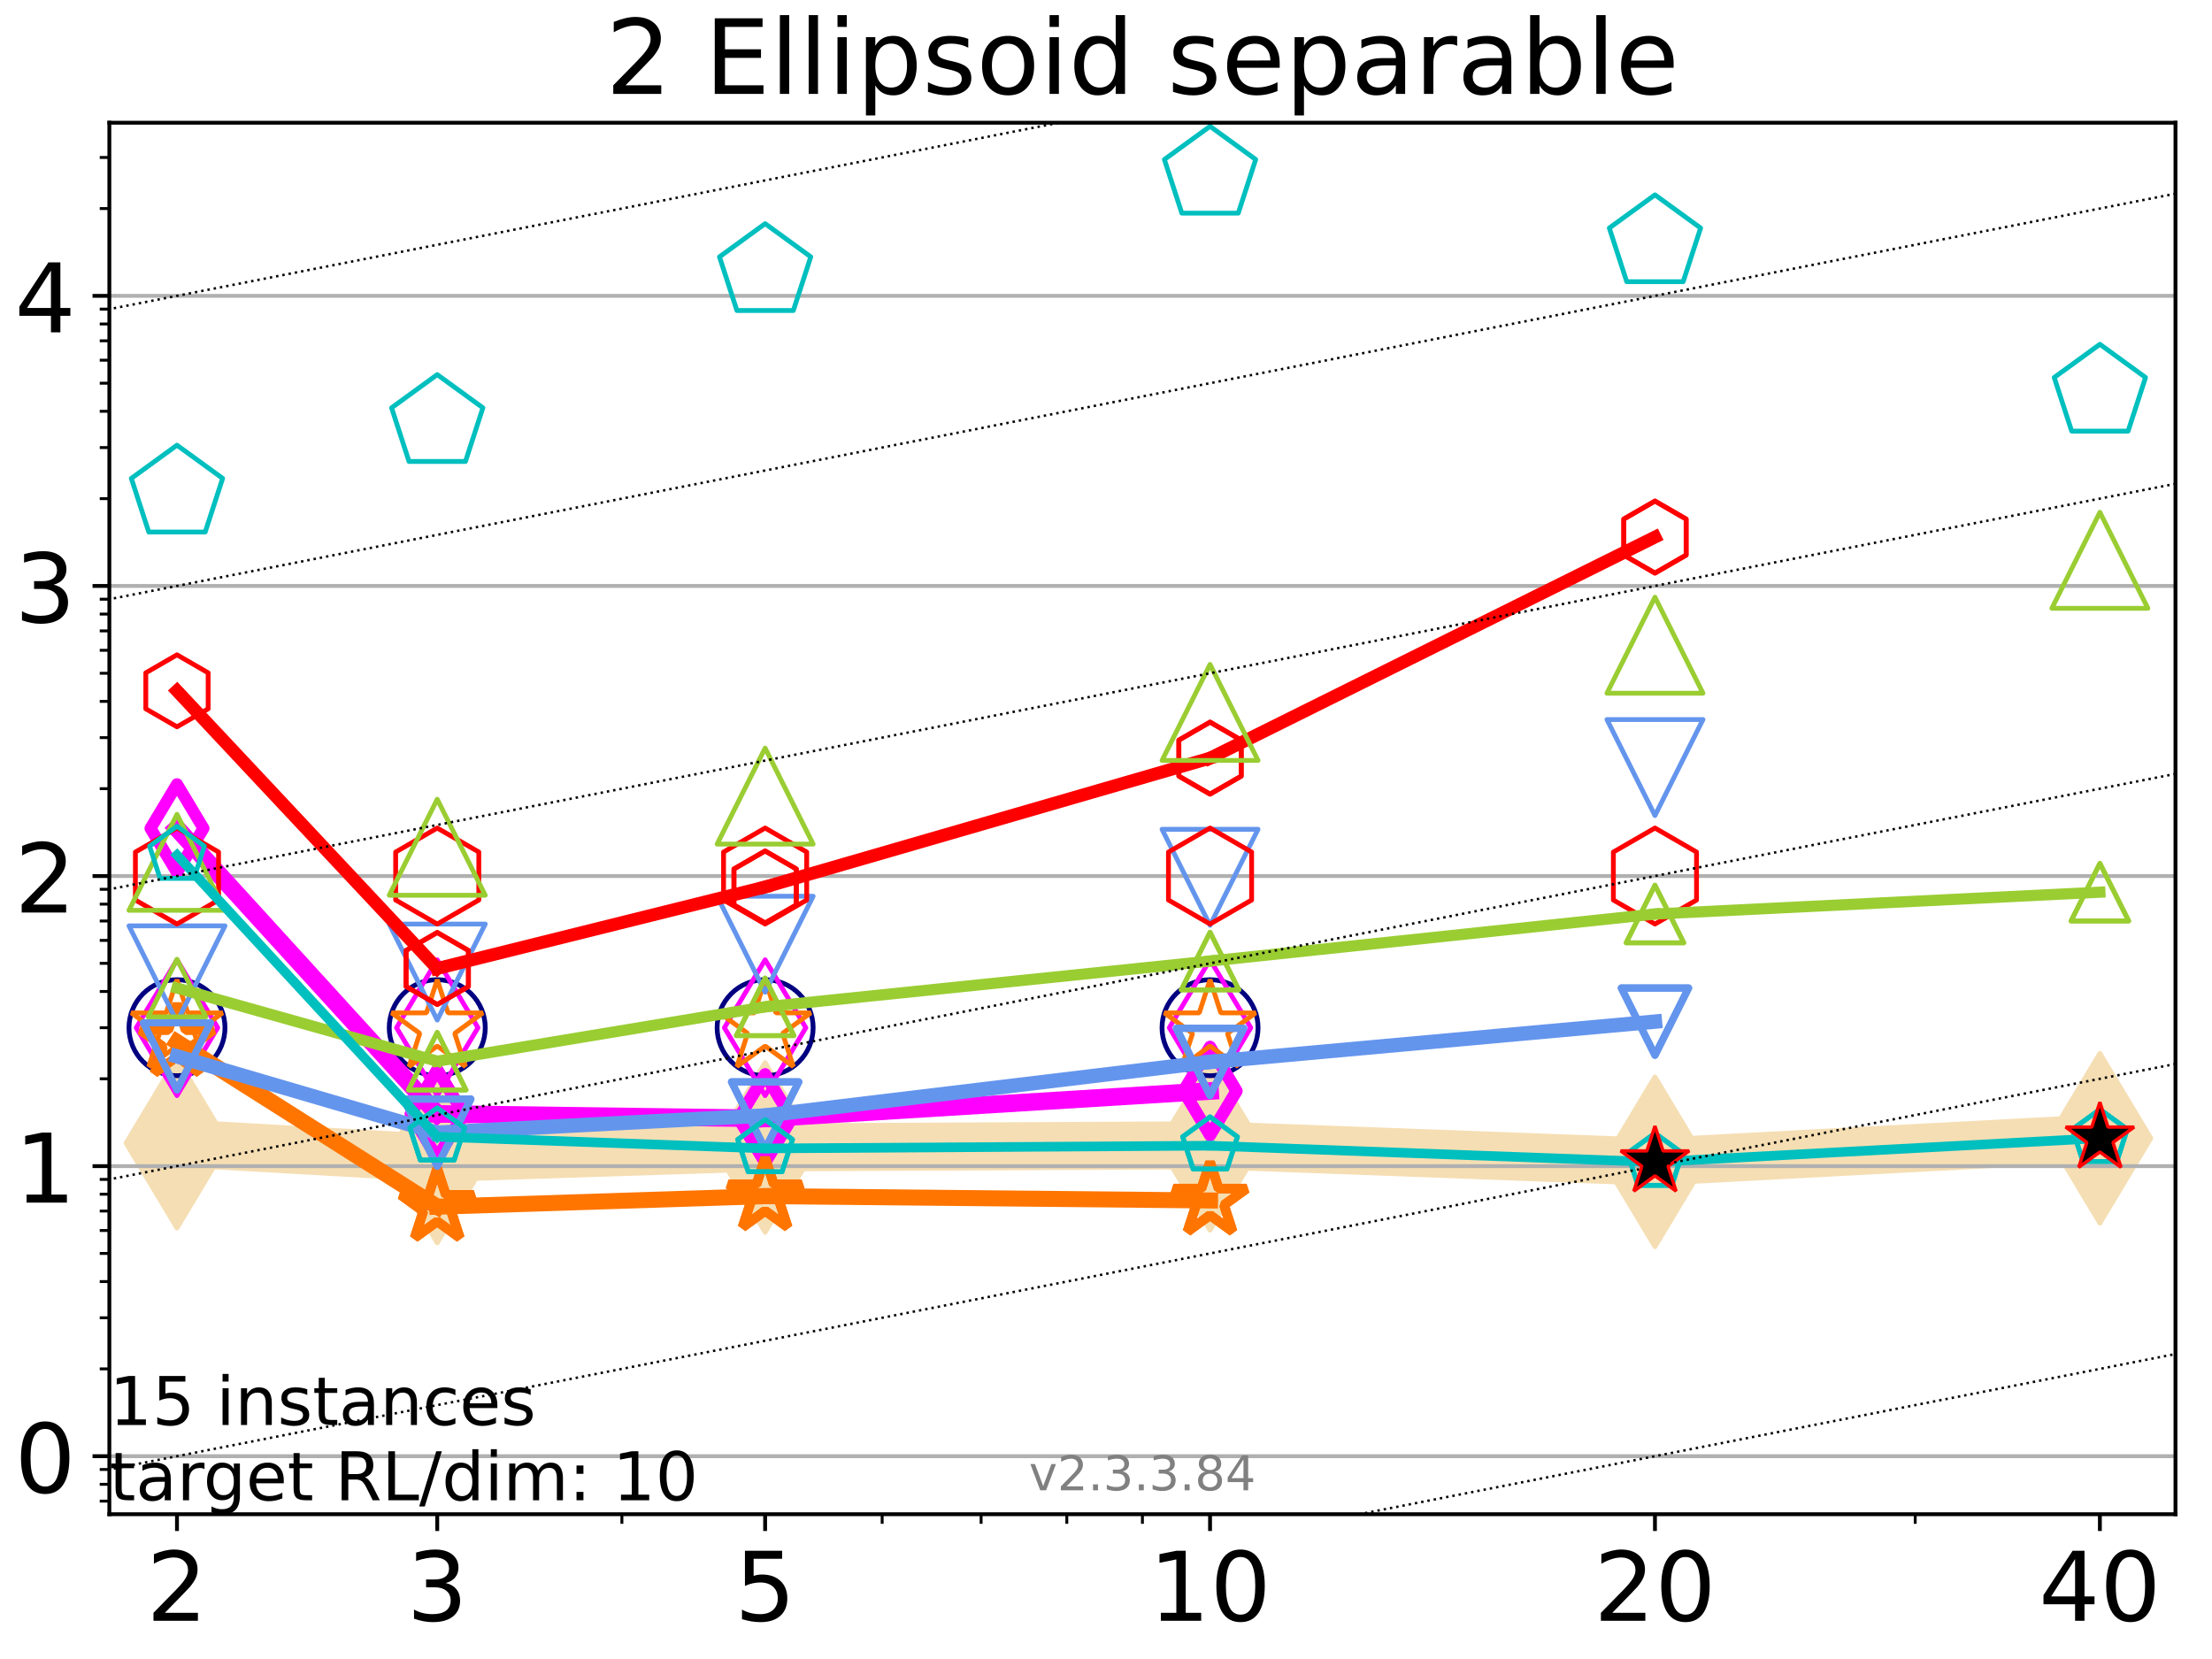 <?xml version="1.0" encoding="utf-8" standalone="no"?>
<!DOCTYPE svg PUBLIC "-//W3C//DTD SVG 1.1//EN"
  "http://www.w3.org/Graphics/SVG/1.1/DTD/svg11.dtd">
<!-- Created with matplotlib (https://matplotlib.org/) -->
<svg height="345.6pt" version="1.1" viewBox="0 0 460.8 345.6" width="460.8pt" xmlns="http://www.w3.org/2000/svg" xmlns:xlink="http://www.w3.org/1999/xlink">
 <defs>
  <style type="text/css">*{stroke-linecap:butt;stroke-linejoin:round;}</style>
 </defs>
 <g id="figure_1">
  <g id="patch_1">
   <path d="M 0 345.6 
L 460.8 345.6 
L 460.8 0 
L 0 0 
z
" style="fill:#ffffff;"/>
  </g>
  <g id="axes_1">
   <g id="patch_2">
    <path d="M 22.78 315.44 
L 453.192 315.44 
L 453.192 25.56 
L 22.78 25.56 
z
" style="fill:#ffffff;"/>
   </g>
   <g id="line2d_1">
    <path clip-path="url(#pb47f57f961)" d="M 36.868 238.139 
L 91.085 241.23 
L 159.39 239.029 
L 252.074 238.58 
L 344.758 242.021 
L 437.443 237.12 
" style="fill:none;stroke:#f5deb3;stroke-linecap:square;stroke-width:10;"/>
    <defs>
     <path d="M -0 17.678 
L 10.607 0 
L 0 -17.678 
L -10.607 -0 
z
" id="m17c749c094" style="stroke:#f5deb3;stroke-linejoin:miter;"/>
    </defs>
    <g clip-path="url(#pb47f57f961)">
     <use style="fill:#f5deb3;stroke:#f5deb3;stroke-linejoin:miter;" x="36.868" xlink:href="#m17c749c094" y="238.139"/>
     <use style="fill:#f5deb3;stroke:#f5deb3;stroke-linejoin:miter;" x="91.085" xlink:href="#m17c749c094" y="241.23"/>
     <use style="fill:#f5deb3;stroke:#f5deb3;stroke-linejoin:miter;" x="159.39" xlink:href="#m17c749c094" y="239.029"/>
     <use style="fill:#f5deb3;stroke:#f5deb3;stroke-linejoin:miter;" x="252.074" xlink:href="#m17c749c094" y="238.58"/>
     <use style="fill:#f5deb3;stroke:#f5deb3;stroke-linejoin:miter;" x="344.758" xlink:href="#m17c749c094" y="242.021"/>
     <use style="fill:#f5deb3;stroke:#f5deb3;stroke-linejoin:miter;" x="437.443" xlink:href="#m17c749c094" y="237.12"/>
    </g>
   </g>
   <g id="matplotlib.axis_1">
    <g id="xtick_1">
     <g id="line2d_2">
      <defs>
       <path d="M 0 0 
L 0 3.5 
" id="mb684eb8366" style="stroke:#000000;stroke-width:0.8;"/>
      </defs>
      <g>
       <use style="stroke:#000000;stroke-width:0.8;" x="36.868" xlink:href="#mb684eb8366" y="315.44"/>
      </g>
     </g>
     <g id="text_1">
      <!-- 2 -->
      <g transform="translate(30.506 337.637)scale(0.2 -0.2)">
       <defs>
        <path d="M 19.188 8.297 
L 53.609 8.297 
L 53.609 0 
L 7.328 0 
L 7.328 8.297 
Q 12.938 14.109 22.625 23.891 
Q 32.328 33.688 34.812 36.531 
Q 39.547 41.844 41.422 45.531 
Q 43.312 49.219 43.312 52.781 
Q 43.312 58.594 39.234 62.25 
Q 35.156 65.922 28.609 65.922 
Q 23.969 65.922 18.812 64.312 
Q 13.672 62.703 7.812 59.422 
L 7.812 69.391 
Q 13.766 71.781 18.938 73 
Q 24.125 74.219 28.422 74.219 
Q 39.75 74.219 46.484 68.547 
Q 53.219 62.891 53.219 53.422 
Q 53.219 48.922 51.531 44.891 
Q 49.859 40.875 45.406 35.406 
Q 44.188 33.984 37.641 27.219 
Q 31.109 20.453 19.188 8.297 
z
" id="DejaVuSans-50"/>
       </defs>
       <use xlink:href="#DejaVuSans-50"/>
      </g>
     </g>
    </g>
    <g id="xtick_2">
     <g id="line2d_3">
      <g>
       <use style="stroke:#000000;stroke-width:0.8;" x="91.085" xlink:href="#mb684eb8366" y="315.44"/>
      </g>
     </g>
     <g id="text_2">
      <!-- 3 -->
      <g transform="translate(84.723 337.637)scale(0.2 -0.2)">
       <defs>
        <path d="M 40.578 39.312 
Q 47.656 37.797 51.625 33 
Q 55.609 28.219 55.609 21.188 
Q 55.609 10.406 48.188 4.484 
Q 40.766 -1.422 27.094 -1.422 
Q 22.516 -1.422 17.656 -0.516 
Q 12.797 0.391 7.625 2.203 
L 7.625 11.719 
Q 11.719 9.328 16.594 8.109 
Q 21.484 6.891 26.812 6.891 
Q 36.078 6.891 40.938 10.547 
Q 45.797 14.203 45.797 21.188 
Q 45.797 27.641 41.281 31.266 
Q 36.766 34.906 28.719 34.906 
L 20.219 34.906 
L 20.219 43.016 
L 29.109 43.016 
Q 36.375 43.016 40.234 45.922 
Q 44.094 48.828 44.094 54.297 
Q 44.094 59.906 40.109 62.906 
Q 36.141 65.922 28.719 65.922 
Q 24.656 65.922 20.016 65.031 
Q 15.375 64.156 9.812 62.312 
L 9.812 71.094 
Q 15.438 72.656 20.344 73.438 
Q 25.25 74.219 29.594 74.219 
Q 40.828 74.219 47.359 69.109 
Q 53.906 64.016 53.906 55.328 
Q 53.906 49.266 50.438 45.094 
Q 46.969 40.922 40.578 39.312 
z
" id="DejaVuSans-51"/>
       </defs>
       <use xlink:href="#DejaVuSans-51"/>
      </g>
     </g>
    </g>
    <g id="xtick_3">
     <g id="line2d_4">
      <g>
       <use style="stroke:#000000;stroke-width:0.8;" x="159.39" xlink:href="#mb684eb8366" y="315.44"/>
      </g>
     </g>
     <g id="text_3">
      <!-- 5 -->
      <g transform="translate(153.028 337.637)scale(0.2 -0.2)">
       <defs>
        <path d="M 10.797 72.906 
L 49.516 72.906 
L 49.516 64.594 
L 19.828 64.594 
L 19.828 46.734 
Q 21.969 47.469 24.109 47.828 
Q 26.266 48.188 28.422 48.188 
Q 40.625 48.188 47.75 41.5 
Q 54.891 34.812 54.891 23.391 
Q 54.891 11.625 47.562 5.094 
Q 40.234 -1.422 26.906 -1.422 
Q 22.312 -1.422 17.547 -0.641 
Q 12.797 0.141 7.719 1.703 
L 7.719 11.625 
Q 12.109 9.234 16.797 8.062 
Q 21.484 6.891 26.703 6.891 
Q 35.156 6.891 40.078 11.328 
Q 45.016 15.766 45.016 23.391 
Q 45.016 31 40.078 35.438 
Q 35.156 39.891 26.703 39.891 
Q 22.75 39.891 18.812 39.016 
Q 14.891 38.141 10.797 36.281 
z
" id="DejaVuSans-53"/>
       </defs>
       <use xlink:href="#DejaVuSans-53"/>
      </g>
     </g>
    </g>
    <g id="xtick_4">
     <g id="line2d_5">
      <g>
       <use style="stroke:#000000;stroke-width:0.8;" x="252.074" xlink:href="#mb684eb8366" y="315.44"/>
      </g>
     </g>
     <g id="text_4">
      <!-- 10 -->
      <g transform="translate(239.349 337.637)scale(0.2 -0.2)">
       <defs>
        <path d="M 12.406 8.297 
L 28.516 8.297 
L 28.516 63.922 
L 10.984 60.406 
L 10.984 69.391 
L 28.422 72.906 
L 38.281 72.906 
L 38.281 8.297 
L 54.391 8.297 
L 54.391 0 
L 12.406 0 
z
" id="DejaVuSans-49"/>
        <path d="M 31.781 66.406 
Q 24.172 66.406 20.328 58.906 
Q 16.5 51.422 16.5 36.375 
Q 16.5 21.391 20.328 13.891 
Q 24.172 6.391 31.781 6.391 
Q 39.453 6.391 43.281 13.891 
Q 47.125 21.391 47.125 36.375 
Q 47.125 51.422 43.281 58.906 
Q 39.453 66.406 31.781 66.406 
z
M 31.781 74.219 
Q 44.047 74.219 50.516 64.516 
Q 56.984 54.828 56.984 36.375 
Q 56.984 17.969 50.516 8.266 
Q 44.047 -1.422 31.781 -1.422 
Q 19.531 -1.422 13.062 8.266 
Q 6.594 17.969 6.594 36.375 
Q 6.594 54.828 13.062 64.516 
Q 19.531 74.219 31.781 74.219 
z
" id="DejaVuSans-48"/>
       </defs>
       <use xlink:href="#DejaVuSans-49"/>
       <use x="63.623" xlink:href="#DejaVuSans-48"/>
      </g>
     </g>
    </g>
    <g id="xtick_5">
     <g id="line2d_6">
      <g>
       <use style="stroke:#000000;stroke-width:0.8;" x="344.758" xlink:href="#mb684eb8366" y="315.44"/>
      </g>
     </g>
     <g id="text_5">
      <!-- 20 -->
      <g transform="translate(332.033 337.637)scale(0.2 -0.2)">
       <use xlink:href="#DejaVuSans-50"/>
       <use x="63.623" xlink:href="#DejaVuSans-48"/>
      </g>
     </g>
    </g>
    <g id="xtick_6">
     <g id="line2d_7">
      <g>
       <use style="stroke:#000000;stroke-width:0.8;" x="437.443" xlink:href="#mb684eb8366" y="315.44"/>
      </g>
     </g>
     <g id="text_6">
      <!-- 40 -->
      <g transform="translate(424.718 337.637)scale(0.2 -0.2)">
       <defs>
        <path d="M 37.797 64.312 
L 12.891 25.391 
L 37.797 25.391 
z
M 35.203 72.906 
L 47.609 72.906 
L 47.609 25.391 
L 58.016 25.391 
L 58.016 17.188 
L 47.609 17.188 
L 47.609 0 
L 37.797 0 
L 37.797 17.188 
L 4.891 17.188 
L 4.891 26.703 
z
" id="DejaVuSans-52"/>
       </defs>
       <use xlink:href="#DejaVuSans-52"/>
       <use x="63.623" xlink:href="#DejaVuSans-48"/>
      </g>
     </g>
    </g>
    <g id="xtick_7">
     <g id="line2d_8">
      <defs>
       <path d="M 0 0 
L 0 2 
" id="m47061c18bb" style="stroke:#000000;stroke-width:0.6;"/>
      </defs>
      <g>
       <use style="stroke:#000000;stroke-width:0.6;" x="129.552" xlink:href="#m47061c18bb" y="315.44"/>
      </g>
     </g>
    </g>
    <g id="xtick_8">
     <g id="line2d_9">
      <g>
       <use style="stroke:#000000;stroke-width:0.6;" x="183.769" xlink:href="#m47061c18bb" y="315.44"/>
      </g>
     </g>
    </g>
    <g id="xtick_9">
     <g id="line2d_10">
      <g>
       <use style="stroke:#000000;stroke-width:0.6;" x="204.381" xlink:href="#m47061c18bb" y="315.44"/>
      </g>
     </g>
    </g>
    <g id="xtick_10">
     <g id="line2d_11">
      <g>
       <use style="stroke:#000000;stroke-width:0.6;" x="222.237" xlink:href="#m47061c18bb" y="315.44"/>
      </g>
     </g>
    </g>
    <g id="xtick_11">
     <g id="line2d_12">
      <g>
       <use style="stroke:#000000;stroke-width:0.6;" x="237.986" xlink:href="#m47061c18bb" y="315.44"/>
      </g>
     </g>
    </g>
    <g id="xtick_12">
     <g id="line2d_13">
      <g>
       <use style="stroke:#000000;stroke-width:0.6;" x="398.975" xlink:href="#m47061c18bb" y="315.44"/>
      </g>
     </g>
    </g>
   </g>
   <g id="matplotlib.axis_2">
    <g id="ytick_1">
     <g id="line2d_14">
      <path clip-path="url(#pb47f57f961)" d="M 22.78 303.354 
L 453.192 303.354 
" style="fill:none;stroke:#b0b0b0;stroke-linecap:square;stroke-width:0.8;"/>
     </g>
     <g id="line2d_15">
      <defs>
       <path d="M 0 0 
L -3.5 0 
" id="m1f59db0ed3" style="stroke:#000000;stroke-width:0.8;"/>
      </defs>
      <g>
       <use style="stroke:#000000;stroke-width:0.8;" x="22.78" xlink:href="#m1f59db0ed3" y="303.354"/>
      </g>
     </g>
     <g id="text_7">
      <!-- 0 -->
      <g transform="translate(3.055 310.952)scale(0.2 -0.2)">
       <use xlink:href="#DejaVuSans-48"/>
      </g>
     </g>
    </g>
    <g id="ytick_2">
     <g id="line2d_16">
      <path clip-path="url(#pb47f57f961)" d="M 22.78 242.924 
L 453.192 242.924 
" style="fill:none;stroke:#b0b0b0;stroke-linecap:square;stroke-width:0.8;"/>
     </g>
     <g id="line2d_17">
      <g>
       <use style="stroke:#000000;stroke-width:0.8;" x="22.78" xlink:href="#m1f59db0ed3" y="242.924"/>
      </g>
     </g>
     <g id="text_8">
      <!-- 1 -->
      <g transform="translate(3.055 250.522)scale(0.2 -0.2)">
       <use xlink:href="#DejaVuSans-49"/>
      </g>
     </g>
    </g>
    <g id="ytick_3">
     <g id="line2d_18">
      <path clip-path="url(#pb47f57f961)" d="M 22.78 182.494 
L 453.192 182.494 
" style="fill:none;stroke:#b0b0b0;stroke-linecap:square;stroke-width:0.8;"/>
     </g>
     <g id="line2d_19">
      <g>
       <use style="stroke:#000000;stroke-width:0.8;" x="22.78" xlink:href="#m1f59db0ed3" y="182.494"/>
      </g>
     </g>
     <g id="text_9">
      <!-- 2 -->
      <g transform="translate(3.055 190.092)scale(0.2 -0.2)">
       <use xlink:href="#DejaVuSans-50"/>
      </g>
     </g>
    </g>
    <g id="ytick_4">
     <g id="line2d_20">
      <path clip-path="url(#pb47f57f961)" d="M 22.78 122.063 
L 453.192 122.063 
" style="fill:none;stroke:#b0b0b0;stroke-linecap:square;stroke-width:0.8;"/>
     </g>
     <g id="line2d_21">
      <g>
       <use style="stroke:#000000;stroke-width:0.8;" x="22.78" xlink:href="#m1f59db0ed3" y="122.063"/>
      </g>
     </g>
     <g id="text_10">
      <!-- 3 -->
      <g transform="translate(3.055 129.662)scale(0.2 -0.2)">
       <use xlink:href="#DejaVuSans-51"/>
      </g>
     </g>
    </g>
    <g id="ytick_5">
     <g id="line2d_22">
      <path clip-path="url(#pb47f57f961)" d="M 22.78 61.633 
L 453.192 61.633 
" style="fill:none;stroke:#b0b0b0;stroke-linecap:square;stroke-width:0.8;"/>
     </g>
     <g id="line2d_23">
      <g>
       <use style="stroke:#000000;stroke-width:0.8;" x="22.78" xlink:href="#m1f59db0ed3" y="61.633"/>
      </g>
     </g>
     <g id="text_11">
      <!-- 4 -->
      <g transform="translate(3.055 69.232)scale(0.2 -0.2)">
       <use xlink:href="#DejaVuSans-52"/>
      </g>
     </g>
    </g>
    <g id="ytick_6">
     <g id="line2d_24">
      <defs>
       <path d="M 0 0 
L -2 0 
" id="m26e7278f84" style="stroke:#000000;stroke-width:0.6;"/>
      </defs>
      <g>
       <use style="stroke:#000000;stroke-width:0.6;" x="22.78" xlink:href="#m26e7278f84" y="312.715"/>
      </g>
     </g>
    </g>
    <g id="ytick_7">
     <g id="line2d_25">
      <g>
       <use style="stroke:#000000;stroke-width:0.6;" x="22.78" xlink:href="#m26e7278f84" y="309.21"/>
      </g>
     </g>
    </g>
    <g id="ytick_8">
     <g id="line2d_26">
      <g>
       <use style="stroke:#000000;stroke-width:0.6;" x="22.78" xlink:href="#m26e7278f84" y="306.119"/>
      </g>
     </g>
    </g>
    <g id="ytick_9">
     <g id="line2d_27">
      <g>
       <use style="stroke:#000000;stroke-width:0.6;" x="22.78" xlink:href="#m26e7278f84" y="285.163"/>
      </g>
     </g>
    </g>
    <g id="ytick_10">
     <g id="line2d_28">
      <g>
       <use style="stroke:#000000;stroke-width:0.6;" x="22.78" xlink:href="#m26e7278f84" y="274.521"/>
      </g>
     </g>
    </g>
    <g id="ytick_11">
     <g id="line2d_29">
      <g>
       <use style="stroke:#000000;stroke-width:0.6;" x="22.78" xlink:href="#m26e7278f84" y="266.971"/>
      </g>
     </g>
    </g>
    <g id="ytick_12">
     <g id="line2d_30">
      <g>
       <use style="stroke:#000000;stroke-width:0.6;" x="22.78" xlink:href="#m26e7278f84" y="261.115"/>
      </g>
     </g>
    </g>
    <g id="ytick_13">
     <g id="line2d_31">
      <g>
       <use style="stroke:#000000;stroke-width:0.6;" x="22.78" xlink:href="#m26e7278f84" y="256.33"/>
      </g>
     </g>
    </g>
    <g id="ytick_14">
     <g id="line2d_32">
      <g>
       <use style="stroke:#000000;stroke-width:0.6;" x="22.78" xlink:href="#m26e7278f84" y="252.285"/>
      </g>
     </g>
    </g>
    <g id="ytick_15">
     <g id="line2d_33">
      <g>
       <use style="stroke:#000000;stroke-width:0.6;" x="22.78" xlink:href="#m26e7278f84" y="248.78"/>
      </g>
     </g>
    </g>
    <g id="ytick_16">
     <g id="line2d_34">
      <g>
       <use style="stroke:#000000;stroke-width:0.6;" x="22.78" xlink:href="#m26e7278f84" y="245.689"/>
      </g>
     </g>
    </g>
    <g id="ytick_17">
     <g id="line2d_35">
      <g>
       <use style="stroke:#000000;stroke-width:0.6;" x="22.78" xlink:href="#m26e7278f84" y="224.732"/>
      </g>
     </g>
    </g>
    <g id="ytick_18">
     <g id="line2d_36">
      <g>
       <use style="stroke:#000000;stroke-width:0.6;" x="22.78" xlink:href="#m26e7278f84" y="214.091"/>
      </g>
     </g>
    </g>
    <g id="ytick_19">
     <g id="line2d_37">
      <g>
       <use style="stroke:#000000;stroke-width:0.6;" x="22.78" xlink:href="#m26e7278f84" y="206.541"/>
      </g>
     </g>
    </g>
    <g id="ytick_20">
     <g id="line2d_38">
      <g>
       <use style="stroke:#000000;stroke-width:0.6;" x="22.78" xlink:href="#m26e7278f84" y="200.685"/>
      </g>
     </g>
    </g>
    <g id="ytick_21">
     <g id="line2d_39">
      <g>
       <use style="stroke:#000000;stroke-width:0.6;" x="22.78" xlink:href="#m26e7278f84" y="195.9"/>
      </g>
     </g>
    </g>
    <g id="ytick_22">
     <g id="line2d_40">
      <g>
       <use style="stroke:#000000;stroke-width:0.6;" x="22.78" xlink:href="#m26e7278f84" y="191.854"/>
      </g>
     </g>
    </g>
    <g id="ytick_23">
     <g id="line2d_41">
      <g>
       <use style="stroke:#000000;stroke-width:0.6;" x="22.78" xlink:href="#m26e7278f84" y="188.35"/>
      </g>
     </g>
    </g>
    <g id="ytick_24">
     <g id="line2d_42">
      <g>
       <use style="stroke:#000000;stroke-width:0.6;" x="22.78" xlink:href="#m26e7278f84" y="185.259"/>
      </g>
     </g>
    </g>
    <g id="ytick_25">
     <g id="line2d_43">
      <g>
       <use style="stroke:#000000;stroke-width:0.6;" x="22.78" xlink:href="#m26e7278f84" y="164.302"/>
      </g>
     </g>
    </g>
    <g id="ytick_26">
     <g id="line2d_44">
      <g>
       <use style="stroke:#000000;stroke-width:0.6;" x="22.78" xlink:href="#m26e7278f84" y="153.661"/>
      </g>
     </g>
    </g>
    <g id="ytick_27">
     <g id="line2d_45">
      <g>
       <use style="stroke:#000000;stroke-width:0.6;" x="22.78" xlink:href="#m26e7278f84" y="146.111"/>
      </g>
     </g>
    </g>
    <g id="ytick_28">
     <g id="line2d_46">
      <g>
       <use style="stroke:#000000;stroke-width:0.6;" x="22.78" xlink:href="#m26e7278f84" y="140.255"/>
      </g>
     </g>
    </g>
    <g id="ytick_29">
     <g id="line2d_47">
      <g>
       <use style="stroke:#000000;stroke-width:0.6;" x="22.78" xlink:href="#m26e7278f84" y="135.47"/>
      </g>
     </g>
    </g>
    <g id="ytick_30">
     <g id="line2d_48">
      <g>
       <use style="stroke:#000000;stroke-width:0.6;" x="22.78" xlink:href="#m26e7278f84" y="131.424"/>
      </g>
     </g>
    </g>
    <g id="ytick_31">
     <g id="line2d_49">
      <g>
       <use style="stroke:#000000;stroke-width:0.6;" x="22.78" xlink:href="#m26e7278f84" y="127.92"/>
      </g>
     </g>
    </g>
    <g id="ytick_32">
     <g id="line2d_50">
      <g>
       <use style="stroke:#000000;stroke-width:0.6;" x="22.78" xlink:href="#m26e7278f84" y="124.829"/>
      </g>
     </g>
    </g>
    <g id="ytick_33">
     <g id="line2d_51">
      <g>
       <use style="stroke:#000000;stroke-width:0.6;" x="22.78" xlink:href="#m26e7278f84" y="103.872"/>
      </g>
     </g>
    </g>
    <g id="ytick_34">
     <g id="line2d_52">
      <g>
       <use style="stroke:#000000;stroke-width:0.6;" x="22.78" xlink:href="#m26e7278f84" y="93.231"/>
      </g>
     </g>
    </g>
    <g id="ytick_35">
     <g id="line2d_53">
      <g>
       <use style="stroke:#000000;stroke-width:0.6;" x="22.78" xlink:href="#m26e7278f84" y="85.681"/>
      </g>
     </g>
    </g>
    <g id="ytick_36">
     <g id="line2d_54">
      <g>
       <use style="stroke:#000000;stroke-width:0.6;" x="22.78" xlink:href="#m26e7278f84" y="79.824"/>
      </g>
     </g>
    </g>
    <g id="ytick_37">
     <g id="line2d_55">
      <g>
       <use style="stroke:#000000;stroke-width:0.6;" x="22.78" xlink:href="#m26e7278f84" y="75.04"/>
      </g>
     </g>
    </g>
    <g id="ytick_38">
     <g id="line2d_56">
      <g>
       <use style="stroke:#000000;stroke-width:0.6;" x="22.78" xlink:href="#m26e7278f84" y="70.994"/>
      </g>
     </g>
    </g>
    <g id="ytick_39">
     <g id="line2d_57">
      <g>
       <use style="stroke:#000000;stroke-width:0.6;" x="22.78" xlink:href="#m26e7278f84" y="67.489"/>
      </g>
     </g>
    </g>
    <g id="ytick_40">
     <g id="line2d_58">
      <g>
       <use style="stroke:#000000;stroke-width:0.6;" x="22.78" xlink:href="#m26e7278f84" y="64.398"/>
      </g>
     </g>
    </g>
    <g id="ytick_41">
     <g id="line2d_59">
      <g>
       <use style="stroke:#000000;stroke-width:0.6;" x="22.78" xlink:href="#m26e7278f84" y="43.442"/>
      </g>
     </g>
    </g>
    <g id="ytick_42">
     <g id="line2d_60">
      <g>
       <use style="stroke:#000000;stroke-width:0.6;" x="22.78" xlink:href="#m26e7278f84" y="32.801"/>
      </g>
     </g>
    </g>
   </g>
   <g id="line2d_61"/>
   <g id="line2d_62">
    <defs>
     <path d="M 0 10 
C 2.652 10 5.196 8.946 7.071 7.071 
C 8.946 5.196 10 2.652 10 0 
C 10 -2.652 8.946 -5.196 7.071 -7.071 
C 5.196 -8.946 2.652 -10 0 -10 
C -2.652 -10 -5.196 -8.946 -7.071 -7.071 
C -8.946 -5.196 -10 -2.652 -10 0 
C -10 2.652 -8.946 5.196 -7.071 7.071 
C -5.196 8.946 -2.652 10 0 10 
z
" id="m2dbdf0e897" style="stroke:#000080;"/>
    </defs>
    <g clip-path="url(#pb47f57f961)">
     <use style="fill-opacity:0;stroke:#000080;" x="36.868" xlink:href="#m2dbdf0e897" y="214.091"/>
     <use style="fill-opacity:0;stroke:#000080;" x="91.085" xlink:href="#m2dbdf0e897" y="214.091"/>
     <use style="fill-opacity:0;stroke:#000080;" x="159.39" xlink:href="#m2dbdf0e897" y="214.091"/>
     <use style="fill-opacity:0;stroke:#000080;" x="252.074" xlink:href="#m2dbdf0e897" y="214.091"/>
    </g>
   </g>
   <g id="line2d_63">
    <path clip-path="url(#pb47f57f961)" d="M 36.868 172.562 
L 91.085 232.05 
" style="fill:none;stroke:#ff00ff;stroke-linecap:square;stroke-width:3.667;"/>
    <defs>
     <path d="M -0 9.192 
L 5.515 0 
L 0 -9.192 
L -5.515 -0 
z
" id="m6aed40caee" style="stroke:#ff00ff;stroke-linejoin:miter;stroke-width:2.5;"/>
    </defs>
    <g clip-path="url(#pb47f57f961)">
     <use style="fill-opacity:0;stroke:#ff00ff;stroke-linejoin:miter;stroke-width:2.5;" x="36.868" xlink:href="#m6aed40caee" y="172.562"/>
     <use style="fill-opacity:0;stroke:#ff00ff;stroke-linejoin:miter;stroke-width:2.5;" x="91.085" xlink:href="#m6aed40caee" y="232.05"/>
    </g>
   </g>
   <g id="line2d_64">
    <path clip-path="url(#pb47f57f961)" d="M 91.085 232.05 
L 159.39 232.992 
" style="fill:none;stroke:#ff00ff;stroke-linecap:square;stroke-width:3.667;"/>
    <g clip-path="url(#pb47f57f961)">
     <use style="fill-opacity:0;stroke:#ff00ff;stroke-linejoin:miter;stroke-width:2.5;" x="91.085" xlink:href="#m6aed40caee" y="232.05"/>
     <use style="fill-opacity:0;stroke:#ff00ff;stroke-linejoin:miter;stroke-width:2.5;" x="159.39" xlink:href="#m6aed40caee" y="232.992"/>
    </g>
   </g>
   <g id="line2d_65">
    <path clip-path="url(#pb47f57f961)" d="M 159.39 232.992 
L 252.074 227.275 
" style="fill:none;stroke:#ff00ff;stroke-linecap:square;stroke-width:3.667;"/>
    <g clip-path="url(#pb47f57f961)">
     <use style="fill-opacity:0;stroke:#ff00ff;stroke-linejoin:miter;stroke-width:2.5;" x="159.39" xlink:href="#m6aed40caee" y="232.992"/>
     <use style="fill-opacity:0;stroke:#ff00ff;stroke-linejoin:miter;stroke-width:2.5;" x="252.074" xlink:href="#m6aed40caee" y="227.275"/>
    </g>
   </g>
   <g id="line2d_66">
    <path clip-path="url(#pb47f57f961)" d="M 252.074 227.275 
" style="fill:none;stroke:#ff00ff;stroke-linecap:square;stroke-width:3.667;"/>
    <g clip-path="url(#pb47f57f961)">
     <use style="fill-opacity:0;stroke:#ff00ff;stroke-linejoin:miter;stroke-width:2.5;" x="252.074" xlink:href="#m6aed40caee" y="227.275"/>
    </g>
   </g>
   <g id="line2d_67"/>
   <g id="line2d_68">
    <defs>
     <path d="M -0 14.142 
L 8.485 0 
L -0 -14.142 
L -8.485 -0 
z
" id="mdce4fe250c" style="stroke:#ff00ff;stroke-linejoin:miter;"/>
    </defs>
    <g clip-path="url(#pb47f57f961)">
     <use style="fill-opacity:0;stroke:#ff00ff;stroke-linejoin:miter;" x="36.868" xlink:href="#mdce4fe250c" y="214.091"/>
     <use style="fill-opacity:0;stroke:#ff00ff;stroke-linejoin:miter;" x="91.085" xlink:href="#mdce4fe250c" y="214.091"/>
     <use style="fill-opacity:0;stroke:#ff00ff;stroke-linejoin:miter;" x="159.39" xlink:href="#mdce4fe250c" y="214.091"/>
     <use style="fill-opacity:0;stroke:#ff00ff;stroke-linejoin:miter;" x="252.074" xlink:href="#mdce4fe250c" y="214.091"/>
    </g>
   </g>
   <g id="line2d_69">
    <path clip-path="url(#pb47f57f961)" d="M 36.868 217.082 
L 91.085 251.384 
" style="fill:none;stroke:#ff7500;stroke-linecap:square;stroke-width:3.333;"/>
    <defs>
     <path d="M 0 -8 
L -1.796 -2.472 
L -7.608 -2.472 
L -2.906 0.944 
L -4.702 6.472 
L -0 3.056 
L 4.702 6.472 
L 2.906 0.944 
L 7.608 -2.472 
L 1.796 -2.472 
z
" id="mee09b91d0e" style="stroke:#ff7500;stroke-linejoin:bevel;stroke-width:2;"/>
    </defs>
    <g clip-path="url(#pb47f57f961)">
     <use style="fill-opacity:0;stroke:#ff7500;stroke-linejoin:bevel;stroke-width:2;" x="36.868" xlink:href="#mee09b91d0e" y="217.082"/>
     <use style="fill-opacity:0;stroke:#ff7500;stroke-linejoin:bevel;stroke-width:2;" x="91.085" xlink:href="#mee09b91d0e" y="251.384"/>
    </g>
   </g>
   <g id="line2d_70">
    <path clip-path="url(#pb47f57f961)" d="M 91.085 251.384 
L 159.39 249.177 
" style="fill:none;stroke:#ff7500;stroke-linecap:square;stroke-width:3.333;"/>
    <g clip-path="url(#pb47f57f961)">
     <use style="fill-opacity:0;stroke:#ff7500;stroke-linejoin:bevel;stroke-width:2;" x="91.085" xlink:href="#mee09b91d0e" y="251.384"/>
     <use style="fill-opacity:0;stroke:#ff7500;stroke-linejoin:bevel;stroke-width:2;" x="159.39" xlink:href="#mee09b91d0e" y="249.177"/>
    </g>
   </g>
   <g id="line2d_71">
    <path clip-path="url(#pb47f57f961)" d="M 159.39 249.177 
L 252.074 250.08 
" style="fill:none;stroke:#ff7500;stroke-linecap:square;stroke-width:3.333;"/>
    <g clip-path="url(#pb47f57f961)">
     <use style="fill-opacity:0;stroke:#ff7500;stroke-linejoin:bevel;stroke-width:2;" x="159.39" xlink:href="#mee09b91d0e" y="249.177"/>
     <use style="fill-opacity:0;stroke:#ff7500;stroke-linejoin:bevel;stroke-width:2;" x="252.074" xlink:href="#mee09b91d0e" y="250.08"/>
    </g>
   </g>
   <g id="line2d_72">
    <path clip-path="url(#pb47f57f961)" d="M 252.074 250.08 
" style="fill:none;stroke:#ff7500;stroke-linecap:square;stroke-width:3.333;"/>
    <g clip-path="url(#pb47f57f961)">
     <use style="fill-opacity:0;stroke:#ff7500;stroke-linejoin:bevel;stroke-width:2;" x="252.074" xlink:href="#mee09b91d0e" y="250.08"/>
    </g>
   </g>
   <g id="line2d_73"/>
   <g id="line2d_74">
    <defs>
     <path d="M 0 -10 
L -2.245 -3.09 
L -9.511 -3.09 
L -3.633 1.18 
L -5.878 8.09 
L -0 3.82 
L 5.878 8.09 
L 3.633 1.18 
L 9.511 -3.09 
L 2.245 -3.09 
z
" id="m1945429527" style="stroke:#ff7500;stroke-linejoin:bevel;"/>
    </defs>
    <g clip-path="url(#pb47f57f961)">
     <use style="fill-opacity:0;stroke:#ff7500;stroke-linejoin:bevel;" x="36.868" xlink:href="#m1945429527" y="214.091"/>
     <use style="fill-opacity:0;stroke:#ff7500;stroke-linejoin:bevel;" x="91.085" xlink:href="#m1945429527" y="214.091"/>
     <use style="fill-opacity:0;stroke:#ff7500;stroke-linejoin:bevel;" x="159.39" xlink:href="#m1945429527" y="214.091"/>
     <use style="fill-opacity:0;stroke:#ff7500;stroke-linejoin:bevel;" x="252.074" xlink:href="#m1945429527" y="214.091"/>
    </g>
   </g>
   <g id="line2d_75">
    <path clip-path="url(#pb47f57f961)" d="M 36.868 220.057 
L 91.085 235.949 
" style="fill:none;stroke:#6495ed;stroke-linecap:square;stroke-width:3;"/>
    <defs>
     <path d="M -0 7 
L 7 -7 
L -7 -7 
z
" id="m08ab0dfece" style="stroke:#6495ed;stroke-linejoin:miter;stroke-width:1.5;"/>
    </defs>
    <g clip-path="url(#pb47f57f961)">
     <use style="fill-opacity:0;stroke:#6495ed;stroke-linejoin:miter;stroke-width:1.5;" x="36.868" xlink:href="#m08ab0dfece" y="220.057"/>
     <use style="fill-opacity:0;stroke:#6495ed;stroke-linejoin:miter;stroke-width:1.5;" x="91.085" xlink:href="#m08ab0dfece" y="235.949"/>
    </g>
   </g>
   <g id="line2d_76">
    <path clip-path="url(#pb47f57f961)" d="M 91.085 235.949 
L 159.39 232.376 
" style="fill:none;stroke:#6495ed;stroke-linecap:square;stroke-width:3;"/>
    <g clip-path="url(#pb47f57f961)">
     <use style="fill-opacity:0;stroke:#6495ed;stroke-linejoin:miter;stroke-width:1.5;" x="91.085" xlink:href="#m08ab0dfece" y="235.949"/>
     <use style="fill-opacity:0;stroke:#6495ed;stroke-linejoin:miter;stroke-width:1.5;" x="159.39" xlink:href="#m08ab0dfece" y="232.376"/>
    </g>
   </g>
   <g id="line2d_77">
    <path clip-path="url(#pb47f57f961)" d="M 159.39 232.376 
L 252.074 221.217 
" style="fill:none;stroke:#6495ed;stroke-linecap:square;stroke-width:3;"/>
    <g clip-path="url(#pb47f57f961)">
     <use style="fill-opacity:0;stroke:#6495ed;stroke-linejoin:miter;stroke-width:1.5;" x="159.39" xlink:href="#m08ab0dfece" y="232.376"/>
     <use style="fill-opacity:0;stroke:#6495ed;stroke-linejoin:miter;stroke-width:1.5;" x="252.074" xlink:href="#m08ab0dfece" y="221.217"/>
    </g>
   </g>
   <g id="line2d_78">
    <path clip-path="url(#pb47f57f961)" d="M 252.074 221.217 
L 344.758 212.822 
" style="fill:none;stroke:#6495ed;stroke-linecap:square;stroke-width:3;"/>
    <g clip-path="url(#pb47f57f961)">
     <use style="fill-opacity:0;stroke:#6495ed;stroke-linejoin:miter;stroke-width:1.5;" x="252.074" xlink:href="#m08ab0dfece" y="221.217"/>
     <use style="fill-opacity:0;stroke:#6495ed;stroke-linejoin:miter;stroke-width:1.5;" x="344.758" xlink:href="#m08ab0dfece" y="212.822"/>
    </g>
   </g>
   <g id="line2d_79">
    <path clip-path="url(#pb47f57f961)" d="M 344.758 212.822 
" style="fill:none;stroke:#6495ed;stroke-linecap:square;stroke-width:3;"/>
    <g clip-path="url(#pb47f57f961)">
     <use style="fill-opacity:0;stroke:#6495ed;stroke-linejoin:miter;stroke-width:1.5;" x="344.758" xlink:href="#m08ab0dfece" y="212.822"/>
    </g>
   </g>
   <g id="line2d_80"/>
   <g id="line2d_81">
    <defs>
     <path d="M -0 10 
L 10 -10 
L -10 -10 
z
" id="mc5ece38c87" style="stroke:#6495ed;stroke-linejoin:miter;"/>
    </defs>
    <g clip-path="url(#pb47f57f961)">
     <use style="fill-opacity:0;stroke:#6495ed;stroke-linejoin:miter;" x="36.868" xlink:href="#mc5ece38c87" y="202.873"/>
     <use style="fill-opacity:0;stroke:#6495ed;stroke-linejoin:miter;" x="91.085" xlink:href="#mc5ece38c87" y="202.496"/>
     <use style="fill-opacity:0;stroke:#6495ed;stroke-linejoin:miter;" x="159.39" xlink:href="#mc5ece38c87" y="196.699"/>
     <use style="fill-opacity:0;stroke:#6495ed;stroke-linejoin:miter;" x="252.074" xlink:href="#mc5ece38c87" y="182.757"/>
     <use style="fill-opacity:0;stroke:#6495ed;stroke-linejoin:miter;" x="344.758" xlink:href="#mc5ece38c87" y="159.897"/>
    </g>
   </g>
   <g id="line2d_82">
    <path clip-path="url(#pb47f57f961)" d="M 36.868 143.91 
L 91.085 201.756 
" style="fill:none;stroke:#ff0000;stroke-linecap:square;stroke-width:2.667;"/>
    <defs>
     <path d="M 0 -7.5 
L -6.495 -3.75 
L -6.495 3.75 
L -0 7.5 
L 6.495 3.75 
L 6.495 -3.75 
z
" id="md6d15c93d8" style="stroke:#ff0000;stroke-linejoin:miter;"/>
    </defs>
    <g clip-path="url(#pb47f57f961)">
     <use style="fill-opacity:0;stroke:#ff0000;stroke-linejoin:miter;" x="36.868" xlink:href="#md6d15c93d8" y="143.91"/>
     <use style="fill-opacity:0;stroke:#ff0000;stroke-linejoin:miter;" x="91.085" xlink:href="#md6d15c93d8" y="201.756"/>
    </g>
   </g>
   <g id="line2d_83">
    <path clip-path="url(#pb47f57f961)" d="M 91.085 201.756 
L 159.39 184.77 
" style="fill:none;stroke:#ff0000;stroke-linecap:square;stroke-width:2.667;"/>
    <g clip-path="url(#pb47f57f961)">
     <use style="fill-opacity:0;stroke:#ff0000;stroke-linejoin:miter;" x="91.085" xlink:href="#md6d15c93d8" y="201.756"/>
     <use style="fill-opacity:0;stroke:#ff0000;stroke-linejoin:miter;" x="159.39" xlink:href="#md6d15c93d8" y="184.77"/>
    </g>
   </g>
   <g id="line2d_84">
    <path clip-path="url(#pb47f57f961)" d="M 159.39 184.77 
L 252.074 157.93 
" style="fill:none;stroke:#ff0000;stroke-linecap:square;stroke-width:2.667;"/>
    <g clip-path="url(#pb47f57f961)">
     <use style="fill-opacity:0;stroke:#ff0000;stroke-linejoin:miter;" x="159.39" xlink:href="#md6d15c93d8" y="184.77"/>
     <use style="fill-opacity:0;stroke:#ff0000;stroke-linejoin:miter;" x="252.074" xlink:href="#md6d15c93d8" y="157.93"/>
    </g>
   </g>
   <g id="line2d_85">
    <path clip-path="url(#pb47f57f961)" d="M 252.074 157.93 
L 344.758 111.882 
" style="fill:none;stroke:#ff0000;stroke-linecap:square;stroke-width:2.667;"/>
    <g clip-path="url(#pb47f57f961)">
     <use style="fill-opacity:0;stroke:#ff0000;stroke-linejoin:miter;" x="252.074" xlink:href="#md6d15c93d8" y="157.93"/>
     <use style="fill-opacity:0;stroke:#ff0000;stroke-linejoin:miter;" x="344.758" xlink:href="#md6d15c93d8" y="111.882"/>
    </g>
   </g>
   <g id="line2d_86">
    <path clip-path="url(#pb47f57f961)" d="M 344.758 111.882 
" style="fill:none;stroke:#ff0000;stroke-linecap:square;stroke-width:2.667;"/>
    <g clip-path="url(#pb47f57f961)">
     <use style="fill-opacity:0;stroke:#ff0000;stroke-linejoin:miter;" x="344.758" xlink:href="#md6d15c93d8" y="111.882"/>
    </g>
   </g>
   <g id="line2d_87"/>
   <g id="line2d_88">
    <defs>
     <path d="M 0 -10 
L -8.66 -5 
L -8.66 5 
L -0 10 
L 8.66 5 
L 8.66 -5 
z
" id="m99824b2de8" style="stroke:#ff0000;stroke-linejoin:miter;"/>
    </defs>
    <g clip-path="url(#pb47f57f961)">
     <use style="fill-opacity:0;stroke:#ff0000;stroke-linejoin:miter;" x="36.868" xlink:href="#m99824b2de8" y="182.494"/>
     <use style="fill-opacity:0;stroke:#ff0000;stroke-linejoin:miter;" x="91.085" xlink:href="#m99824b2de8" y="182.494"/>
     <use style="fill-opacity:0;stroke:#ff0000;stroke-linejoin:miter;" x="159.39" xlink:href="#m99824b2de8" y="182.494"/>
     <use style="fill-opacity:0;stroke:#ff0000;stroke-linejoin:miter;" x="252.074" xlink:href="#m99824b2de8" y="182.494"/>
     <use style="fill-opacity:0;stroke:#ff0000;stroke-linejoin:miter;" x="344.758" xlink:href="#m99824b2de8" y="182.494"/>
    </g>
   </g>
   <g id="line2d_89">
    <path clip-path="url(#pb47f57f961)" d="M 36.868 205.829 
L 91.085 221.064 
" style="fill:none;stroke:#9acd32;stroke-linecap:square;stroke-width:2.333;"/>
    <defs>
     <path d="M 0 -6 
L -6 6 
L 6 6 
z
" id="m35e5763792" style="stroke:#9acd32;stroke-linejoin:miter;"/>
    </defs>
    <g clip-path="url(#pb47f57f961)">
     <use style="fill-opacity:0;stroke:#9acd32;stroke-linejoin:miter;" x="36.868" xlink:href="#m35e5763792" y="205.829"/>
     <use style="fill-opacity:0;stroke:#9acd32;stroke-linejoin:miter;" x="91.085" xlink:href="#m35e5763792" y="221.064"/>
    </g>
   </g>
   <g id="line2d_90">
    <path clip-path="url(#pb47f57f961)" d="M 91.085 221.064 
L 159.39 209.747 
" style="fill:none;stroke:#9acd32;stroke-linecap:square;stroke-width:2.333;"/>
    <g clip-path="url(#pb47f57f961)">
     <use style="fill-opacity:0;stroke:#9acd32;stroke-linejoin:miter;" x="91.085" xlink:href="#m35e5763792" y="221.064"/>
     <use style="fill-opacity:0;stroke:#9acd32;stroke-linejoin:miter;" x="159.39" xlink:href="#m35e5763792" y="209.747"/>
    </g>
   </g>
   <g id="line2d_91">
    <path clip-path="url(#pb47f57f961)" d="M 159.39 209.747 
L 252.074 200.206 
" style="fill:none;stroke:#9acd32;stroke-linecap:square;stroke-width:2.333;"/>
    <g clip-path="url(#pb47f57f961)">
     <use style="fill-opacity:0;stroke:#9acd32;stroke-linejoin:miter;" x="159.39" xlink:href="#m35e5763792" y="209.747"/>
     <use style="fill-opacity:0;stroke:#9acd32;stroke-linejoin:miter;" x="252.074" xlink:href="#m35e5763792" y="200.206"/>
    </g>
   </g>
   <g id="line2d_92">
    <path clip-path="url(#pb47f57f961)" d="M 252.074 200.206 
L 344.758 190.407 
" style="fill:none;stroke:#9acd32;stroke-linecap:square;stroke-width:2.333;"/>
    <g clip-path="url(#pb47f57f961)">
     <use style="fill-opacity:0;stroke:#9acd32;stroke-linejoin:miter;" x="252.074" xlink:href="#m35e5763792" y="200.206"/>
     <use style="fill-opacity:0;stroke:#9acd32;stroke-linejoin:miter;" x="344.758" xlink:href="#m35e5763792" y="190.407"/>
    </g>
   </g>
   <g id="line2d_93">
    <path clip-path="url(#pb47f57f961)" d="M 344.758 190.407 
L 437.443 185.857 
" style="fill:none;stroke:#9acd32;stroke-linecap:square;stroke-width:2.333;"/>
    <g clip-path="url(#pb47f57f961)">
     <use style="fill-opacity:0;stroke:#9acd32;stroke-linejoin:miter;" x="344.758" xlink:href="#m35e5763792" y="190.407"/>
     <use style="fill-opacity:0;stroke:#9acd32;stroke-linejoin:miter;" x="437.443" xlink:href="#m35e5763792" y="185.857"/>
    </g>
   </g>
   <g id="line2d_94">
    <path clip-path="url(#pb47f57f961)" d="M 437.443 185.857 
" style="fill:none;stroke:#9acd32;stroke-linecap:square;stroke-width:2.333;"/>
    <g clip-path="url(#pb47f57f961)">
     <use style="fill-opacity:0;stroke:#9acd32;stroke-linejoin:miter;" x="437.443" xlink:href="#m35e5763792" y="185.857"/>
    </g>
   </g>
   <g id="line2d_95"/>
   <g id="line2d_96">
    <defs>
     <path d="M 0 -10 
L -10 10 
L 10 10 
z
" id="mb96b2b3c12" style="stroke:#9acd32;stroke-linejoin:miter;"/>
    </defs>
    <g clip-path="url(#pb47f57f961)">
     <use style="fill-opacity:0;stroke:#9acd32;stroke-linejoin:miter;" x="36.868" xlink:href="#mb96b2b3c12" y="179.637"/>
     <use style="fill-opacity:0;stroke:#9acd32;stroke-linejoin:miter;" x="91.085" xlink:href="#mb96b2b3c12" y="176.498"/>
     <use style="fill-opacity:0;stroke:#9acd32;stroke-linejoin:miter;" x="159.39" xlink:href="#mb96b2b3c12" y="165.843"/>
     <use style="fill-opacity:0;stroke:#9acd32;stroke-linejoin:miter;" x="252.074" xlink:href="#mb96b2b3c12" y="148.414"/>
     <use style="fill-opacity:0;stroke:#9acd32;stroke-linejoin:miter;" x="344.758" xlink:href="#mb96b2b3c12" y="134.407"/>
     <use style="fill-opacity:0;stroke:#9acd32;stroke-linejoin:miter;" x="437.443" xlink:href="#mb96b2b3c12" y="116.717"/>
    </g>
   </g>
   <g id="line2d_97">
    <path clip-path="url(#pb47f57f961)" d="M 36.868 178.127 
L 91.085 236.812 
" style="fill:none;stroke:#00bfbf;stroke-linecap:square;stroke-width:2;"/>
    <defs>
     <path d="M 0 -6 
L -5.706 -1.854 
L -3.527 4.854 
L 3.527 4.854 
L 5.706 -1.854 
z
" id="m5875dbc703" style="stroke:#00bfbf;stroke-linejoin:miter;"/>
    </defs>
    <g clip-path="url(#pb47f57f961)">
     <use style="fill-opacity:0;stroke:#00bfbf;stroke-linejoin:miter;" x="36.868" xlink:href="#m5875dbc703" y="178.127"/>
     <use style="fill-opacity:0;stroke:#00bfbf;stroke-linejoin:miter;" x="91.085" xlink:href="#m5875dbc703" y="236.812"/>
    </g>
   </g>
   <g id="line2d_98">
    <path clip-path="url(#pb47f57f961)" d="M 91.085 236.812 
L 159.39 239.241 
" style="fill:none;stroke:#00bfbf;stroke-linecap:square;stroke-width:2;"/>
    <g clip-path="url(#pb47f57f961)">
     <use style="fill-opacity:0;stroke:#00bfbf;stroke-linejoin:miter;" x="91.085" xlink:href="#m5875dbc703" y="236.812"/>
     <use style="fill-opacity:0;stroke:#00bfbf;stroke-linejoin:miter;" x="159.39" xlink:href="#m5875dbc703" y="239.241"/>
    </g>
   </g>
   <g id="line2d_99">
    <path clip-path="url(#pb47f57f961)" d="M 159.39 239.241 
L 252.074 238.669 
" style="fill:none;stroke:#00bfbf;stroke-linecap:square;stroke-width:2;"/>
    <g clip-path="url(#pb47f57f961)">
     <use style="fill-opacity:0;stroke:#00bfbf;stroke-linejoin:miter;" x="159.39" xlink:href="#m5875dbc703" y="239.241"/>
     <use style="fill-opacity:0;stroke:#00bfbf;stroke-linejoin:miter;" x="252.074" xlink:href="#m5875dbc703" y="238.669"/>
    </g>
   </g>
   <g id="line2d_100">
    <path clip-path="url(#pb47f57f961)" d="M 252.074 238.669 
L 344.758 242.072 
" style="fill:none;stroke:#00bfbf;stroke-linecap:square;stroke-width:2;"/>
    <g clip-path="url(#pb47f57f961)">
     <use style="fill-opacity:0;stroke:#00bfbf;stroke-linejoin:miter;" x="252.074" xlink:href="#m5875dbc703" y="238.669"/>
     <use style="fill-opacity:0;stroke:#00bfbf;stroke-linejoin:miter;" x="344.758" xlink:href="#m5875dbc703" y="242.072"/>
    </g>
   </g>
   <g id="line2d_101">
    <path clip-path="url(#pb47f57f961)" d="M 344.758 242.072 
L 437.443 237.106 
" style="fill:none;stroke:#00bfbf;stroke-linecap:square;stroke-width:2;"/>
    <g clip-path="url(#pb47f57f961)">
     <use style="fill-opacity:0;stroke:#00bfbf;stroke-linejoin:miter;" x="344.758" xlink:href="#m5875dbc703" y="242.072"/>
     <use style="fill-opacity:0;stroke:#00bfbf;stroke-linejoin:miter;" x="437.443" xlink:href="#m5875dbc703" y="237.106"/>
    </g>
   </g>
   <g id="line2d_102">
    <path clip-path="url(#pb47f57f961)" d="M 437.443 237.106 
" style="fill:none;stroke:#00bfbf;stroke-linecap:square;stroke-width:2;"/>
    <g clip-path="url(#pb47f57f961)">
     <use style="fill-opacity:0;stroke:#00bfbf;stroke-linejoin:miter;" x="437.443" xlink:href="#m5875dbc703" y="237.106"/>
    </g>
   </g>
   <g id="line2d_103"/>
   <g id="line2d_104">
    <defs>
     <path d="M 0 -10 
L -9.511 -3.09 
L -5.878 8.09 
L 5.878 8.09 
L 9.511 -3.09 
z
" id="m7789e21501" style="stroke:#00bfbf;stroke-linejoin:miter;"/>
    </defs>
    <g clip-path="url(#pb47f57f961)">
     <use style="fill-opacity:0;stroke:#00bfbf;stroke-linejoin:miter;" x="36.868" xlink:href="#m7789e21501" y="102.742"/>
     <use style="fill-opacity:0;stroke:#00bfbf;stroke-linejoin:miter;" x="91.085" xlink:href="#m7789e21501" y="88.041"/>
     <use style="fill-opacity:0;stroke:#00bfbf;stroke-linejoin:miter;" x="159.39" xlink:href="#m7789e21501" y="56.594"/>
     <use style="fill-opacity:0;stroke:#00bfbf;stroke-linejoin:miter;" x="252.074" xlink:href="#m7789e21501" y="36.314"/>
     <use style="fill-opacity:0;stroke:#00bfbf;stroke-linejoin:miter;" x="344.758" xlink:href="#m7789e21501" y="50.591"/>
     <use style="fill-opacity:0;stroke:#00bfbf;stroke-linejoin:miter;" x="437.443" xlink:href="#m7789e21501" y="81.723"/>
    </g>
   </g>
   <g id="line2d_105">
    <defs>
     <path d="M 0 -7.5 
L -1.684 -2.318 
L -7.133 -2.318 
L -2.725 0.885 
L -4.408 6.068 
L -0 2.865 
L 4.408 6.068 
L 2.725 0.885 
L 7.133 -2.318 
L 1.684 -2.318 
z
" id="mb9a514ac6e" style="stroke:#ff0000;stroke-linejoin:bevel;stroke-width:0.7;"/>
    </defs>
    <g clip-path="url(#pb47f57f961)">
     <use style="stroke:#ff0000;stroke-linejoin:bevel;stroke-width:0.7;" x="344.758" xlink:href="#mb9a514ac6e" y="242.072"/>
     <use style="stroke:#ff0000;stroke-linejoin:bevel;stroke-width:0.7;" x="437.443" xlink:href="#mb9a514ac6e" y="237.106"/>
    </g>
   </g>
   <g id="line2d_106">
    <path clip-path="url(#pb47f57f961)" d="M 124.421 346.6 
L 461.8 280.382 
" style="fill:none;stroke:#000000;stroke-dasharray:0.5,0.825;stroke-dashoffset:0;stroke-width:0.5;"/>
   </g>
   <g id="line2d_107">
    <path clip-path="url(#pb47f57f961)" d="M -1 310.786 
L 461.8 219.952 
" style="fill:none;stroke:#000000;stroke-dasharray:0.5,0.825;stroke-dashoffset:0;stroke-width:0.5;"/>
   </g>
   <g id="line2d_108">
    <path clip-path="url(#pb47f57f961)" d="M -1 250.356 
L 461.8 159.522 
" style="fill:none;stroke:#000000;stroke-dasharray:0.5,0.825;stroke-dashoffset:0;stroke-width:0.5;"/>
   </g>
   <g id="line2d_109">
    <path clip-path="url(#pb47f57f961)" d="M -1 189.926 
L 461.8 99.091 
" style="fill:none;stroke:#000000;stroke-dasharray:0.5,0.825;stroke-dashoffset:0;stroke-width:0.5;"/>
   </g>
   <g id="line2d_110">
    <path clip-path="url(#pb47f57f961)" d="M -1 129.496 
L 461.8 38.661 
" style="fill:none;stroke:#000000;stroke-dasharray:0.5,0.825;stroke-dashoffset:0;stroke-width:0.5;"/>
   </g>
   <g id="line2d_111">
    <path clip-path="url(#pb47f57f961)" d="M -1 69.066 
L 355.983 -1 
" style="fill:none;stroke:#000000;stroke-dasharray:0.5,0.825;stroke-dashoffset:0;stroke-width:0.5;"/>
   </g>
   <g id="line2d_112">
    <path clip-path="url(#pb47f57f961)" d="M -1 8.635 
L 48.092 -1 
" style="fill:none;stroke:#000000;stroke-dasharray:0.5,0.825;stroke-dashoffset:0;stroke-width:0.5;"/>
   </g>
   <g id="line2d_113">
    <path clip-path="url(#pb47f57f961)" style="fill:none;stroke:#000000;stroke-dasharray:0.5,0.825;stroke-dashoffset:0;stroke-width:0.5;"/>
   </g>
   <g id="line2d_114">
    <path clip-path="url(#pb47f57f961)" style="fill:none;stroke:#000000;stroke-dasharray:0.5,0.825;stroke-dashoffset:0;stroke-width:0.5;"/>
   </g>
   <g id="patch_3">
    <path d="M 22.78 315.44 
L 22.78 25.56 
" style="fill:none;stroke:#000000;stroke-linecap:square;stroke-linejoin:miter;stroke-width:0.8;"/>
   </g>
   <g id="patch_4">
    <path d="M 453.192 315.44 
L 453.192 25.56 
" style="fill:none;stroke:#000000;stroke-linecap:square;stroke-linejoin:miter;stroke-width:0.8;"/>
   </g>
   <g id="patch_5">
    <path d="M 22.78 315.44 
L 453.192 315.44 
" style="fill:none;stroke:#000000;stroke-linecap:square;stroke-linejoin:miter;stroke-width:0.8;"/>
   </g>
   <g id="patch_6">
    <path d="M 22.78 25.56 
L 453.192 25.56 
" style="fill:none;stroke:#000000;stroke-linecap:square;stroke-linejoin:miter;stroke-width:0.8;"/>
   </g>
   <g id="text_12">
    <!-- 15 instances -->
    <g transform="translate(22.78 296.851)scale(0.14 -0.14)">
     <defs>
      <path id="DejaVuSans-32"/>
      <path d="M 9.422 54.688 
L 18.406 54.688 
L 18.406 0 
L 9.422 0 
z
M 9.422 75.984 
L 18.406 75.984 
L 18.406 64.594 
L 9.422 64.594 
z
" id="DejaVuSans-105"/>
      <path d="M 54.891 33.016 
L 54.891 0 
L 45.906 0 
L 45.906 32.719 
Q 45.906 40.484 42.875 44.328 
Q 39.844 48.188 33.797 48.188 
Q 26.516 48.188 22.312 43.547 
Q 18.109 38.922 18.109 30.906 
L 18.109 0 
L 9.078 0 
L 9.078 54.688 
L 18.109 54.688 
L 18.109 46.188 
Q 21.344 51.125 25.703 53.562 
Q 30.078 56 35.797 56 
Q 45.219 56 50.047 50.172 
Q 54.891 44.344 54.891 33.016 
z
" id="DejaVuSans-110"/>
      <path d="M 44.281 53.078 
L 44.281 44.578 
Q 40.484 46.531 36.375 47.5 
Q 32.281 48.484 27.875 48.484 
Q 21.188 48.484 17.844 46.438 
Q 14.5 44.391 14.5 40.281 
Q 14.5 37.156 16.891 35.375 
Q 19.281 33.594 26.516 31.984 
L 29.594 31.297 
Q 39.156 29.25 43.188 25.516 
Q 47.219 21.781 47.219 15.094 
Q 47.219 7.469 41.188 3.016 
Q 35.156 -1.422 24.609 -1.422 
Q 20.219 -1.422 15.453 -0.562 
Q 10.688 0.297 5.422 2 
L 5.422 11.281 
Q 10.406 8.688 15.234 7.391 
Q 20.062 6.109 24.812 6.109 
Q 31.156 6.109 34.562 8.281 
Q 37.984 10.453 37.984 14.406 
Q 37.984 18.062 35.516 20.016 
Q 33.062 21.969 24.703 23.781 
L 21.578 24.516 
Q 13.234 26.266 9.516 29.906 
Q 5.812 33.547 5.812 39.891 
Q 5.812 47.609 11.281 51.797 
Q 16.75 56 26.812 56 
Q 31.781 56 36.172 55.266 
Q 40.578 54.547 44.281 53.078 
z
" id="DejaVuSans-115"/>
      <path d="M 18.312 70.219 
L 18.312 54.688 
L 36.812 54.688 
L 36.812 47.703 
L 18.312 47.703 
L 18.312 18.016 
Q 18.312 11.328 20.141 9.422 
Q 21.969 7.516 27.594 7.516 
L 36.812 7.516 
L 36.812 0 
L 27.594 0 
Q 17.188 0 13.234 3.875 
Q 9.281 7.766 9.281 18.016 
L 9.281 47.703 
L 2.688 47.703 
L 2.688 54.688 
L 9.281 54.688 
L 9.281 70.219 
z
" id="DejaVuSans-116"/>
      <path d="M 34.281 27.484 
Q 23.391 27.484 19.188 25 
Q 14.984 22.516 14.984 16.5 
Q 14.984 11.719 18.141 8.906 
Q 21.297 6.109 26.703 6.109 
Q 34.188 6.109 38.703 11.406 
Q 43.219 16.703 43.219 25.484 
L 43.219 27.484 
z
M 52.203 31.203 
L 52.203 0 
L 43.219 0 
L 43.219 8.297 
Q 40.141 3.328 35.547 0.953 
Q 30.953 -1.422 24.312 -1.422 
Q 15.922 -1.422 10.953 3.297 
Q 6 8.016 6 15.922 
Q 6 25.141 12.172 29.828 
Q 18.359 34.516 30.609 34.516 
L 43.219 34.516 
L 43.219 35.406 
Q 43.219 41.609 39.141 45 
Q 35.062 48.391 27.688 48.391 
Q 23 48.391 18.547 47.266 
Q 14.109 46.141 10.016 43.891 
L 10.016 52.203 
Q 14.938 54.109 19.578 55.047 
Q 24.219 56 28.609 56 
Q 40.484 56 46.344 49.844 
Q 52.203 43.703 52.203 31.203 
z
" id="DejaVuSans-97"/>
      <path d="M 48.781 52.594 
L 48.781 44.188 
Q 44.969 46.297 41.141 47.344 
Q 37.312 48.391 33.406 48.391 
Q 24.656 48.391 19.812 42.844 
Q 14.984 37.312 14.984 27.297 
Q 14.984 17.281 19.812 11.734 
Q 24.656 6.203 33.406 6.203 
Q 37.312 6.203 41.141 7.25 
Q 44.969 8.297 48.781 10.406 
L 48.781 2.094 
Q 45.016 0.344 40.984 -0.531 
Q 36.969 -1.422 32.422 -1.422 
Q 20.062 -1.422 12.781 6.344 
Q 5.516 14.109 5.516 27.297 
Q 5.516 40.672 12.859 48.328 
Q 20.219 56 33.016 56 
Q 37.156 56 41.109 55.141 
Q 45.062 54.297 48.781 52.594 
z
" id="DejaVuSans-99"/>
      <path d="M 56.203 29.594 
L 56.203 25.203 
L 14.891 25.203 
Q 15.484 15.922 20.484 11.062 
Q 25.484 6.203 34.422 6.203 
Q 39.594 6.203 44.453 7.469 
Q 49.312 8.734 54.109 11.281 
L 54.109 2.781 
Q 49.266 0.734 44.188 -0.344 
Q 39.109 -1.422 33.891 -1.422 
Q 20.797 -1.422 13.156 6.188 
Q 5.516 13.812 5.516 26.812 
Q 5.516 40.234 12.766 48.109 
Q 20.016 56 32.328 56 
Q 43.359 56 49.781 48.891 
Q 56.203 41.797 56.203 29.594 
z
M 47.219 32.234 
Q 47.125 39.594 43.094 43.984 
Q 39.062 48.391 32.422 48.391 
Q 24.906 48.391 20.391 44.141 
Q 15.875 39.891 15.188 32.172 
z
" id="DejaVuSans-101"/>
     </defs>
     <use xlink:href="#DejaVuSans-49"/>
     <use x="63.623" xlink:href="#DejaVuSans-53"/>
     <use x="127.246" xlink:href="#DejaVuSans-32"/>
     <use x="159.033" xlink:href="#DejaVuSans-105"/>
     <use x="186.816" xlink:href="#DejaVuSans-110"/>
     <use x="250.195" xlink:href="#DejaVuSans-115"/>
     <use x="302.295" xlink:href="#DejaVuSans-116"/>
     <use x="341.504" xlink:href="#DejaVuSans-97"/>
     <use x="402.783" xlink:href="#DejaVuSans-110"/>
     <use x="466.162" xlink:href="#DejaVuSans-99"/>
     <use x="521.143" xlink:href="#DejaVuSans-101"/>
     <use x="582.666" xlink:href="#DejaVuSans-115"/>
    </g>
    <!-- target RL/dim: 10 -->
    <g transform="translate(22.78 312.528)scale(0.14 -0.14)">
     <defs>
      <path d="M 41.109 46.297 
Q 39.594 47.172 37.812 47.578 
Q 36.031 48 33.891 48 
Q 26.266 48 22.188 43.047 
Q 18.109 38.094 18.109 28.812 
L 18.109 0 
L 9.078 0 
L 9.078 54.688 
L 18.109 54.688 
L 18.109 46.188 
Q 20.953 51.172 25.484 53.578 
Q 30.031 56 36.531 56 
Q 37.453 56 38.578 55.875 
Q 39.703 55.766 41.062 55.516 
z
" id="DejaVuSans-114"/>
      <path d="M 45.406 27.984 
Q 45.406 37.75 41.375 43.109 
Q 37.359 48.484 30.078 48.484 
Q 22.859 48.484 18.828 43.109 
Q 14.797 37.75 14.797 27.984 
Q 14.797 18.266 18.828 12.891 
Q 22.859 7.516 30.078 7.516 
Q 37.359 7.516 41.375 12.891 
Q 45.406 18.266 45.406 27.984 
z
M 54.391 6.781 
Q 54.391 -7.172 48.188 -13.984 
Q 42 -20.797 29.203 -20.797 
Q 24.469 -20.797 20.266 -20.094 
Q 16.062 -19.391 12.109 -17.922 
L 12.109 -9.188 
Q 16.062 -11.328 19.922 -12.344 
Q 23.781 -13.375 27.781 -13.375 
Q 36.625 -13.375 41.016 -8.766 
Q 45.406 -4.156 45.406 5.172 
L 45.406 9.625 
Q 42.625 4.781 38.281 2.391 
Q 33.938 0 27.875 0 
Q 17.828 0 11.672 7.656 
Q 5.516 15.328 5.516 27.984 
Q 5.516 40.672 11.672 48.328 
Q 17.828 56 27.875 56 
Q 33.938 56 38.281 53.609 
Q 42.625 51.219 45.406 46.391 
L 45.406 54.688 
L 54.391 54.688 
z
" id="DejaVuSans-103"/>
      <path d="M 44.391 34.188 
Q 47.562 33.109 50.562 29.594 
Q 53.562 26.078 56.594 19.922 
L 66.609 0 
L 56 0 
L 46.688 18.703 
Q 43.062 26.031 39.672 28.422 
Q 36.281 30.812 30.422 30.812 
L 19.672 30.812 
L 19.672 0 
L 9.812 0 
L 9.812 72.906 
L 32.078 72.906 
Q 44.578 72.906 50.734 67.672 
Q 56.891 62.453 56.891 51.906 
Q 56.891 45.016 53.688 40.469 
Q 50.484 35.938 44.391 34.188 
z
M 19.672 64.797 
L 19.672 38.922 
L 32.078 38.922 
Q 39.203 38.922 42.844 42.219 
Q 46.484 45.516 46.484 51.906 
Q 46.484 58.297 42.844 61.547 
Q 39.203 64.797 32.078 64.797 
z
" id="DejaVuSans-82"/>
      <path d="M 9.812 72.906 
L 19.672 72.906 
L 19.672 8.297 
L 55.172 8.297 
L 55.172 0 
L 9.812 0 
z
" id="DejaVuSans-76"/>
      <path d="M 25.391 72.906 
L 33.688 72.906 
L 8.297 -9.281 
L 0 -9.281 
z
" id="DejaVuSans-47"/>
      <path d="M 45.406 46.391 
L 45.406 75.984 
L 54.391 75.984 
L 54.391 0 
L 45.406 0 
L 45.406 8.203 
Q 42.578 3.328 38.25 0.953 
Q 33.938 -1.422 27.875 -1.422 
Q 17.969 -1.422 11.734 6.484 
Q 5.516 14.406 5.516 27.297 
Q 5.516 40.188 11.734 48.094 
Q 17.969 56 27.875 56 
Q 33.938 56 38.25 53.625 
Q 42.578 51.266 45.406 46.391 
z
M 14.797 27.297 
Q 14.797 17.391 18.875 11.75 
Q 22.953 6.109 30.078 6.109 
Q 37.203 6.109 41.297 11.75 
Q 45.406 17.391 45.406 27.297 
Q 45.406 37.203 41.297 42.844 
Q 37.203 48.484 30.078 48.484 
Q 22.953 48.484 18.875 42.844 
Q 14.797 37.203 14.797 27.297 
z
" id="DejaVuSans-100"/>
      <path d="M 52 44.188 
Q 55.375 50.25 60.062 53.125 
Q 64.75 56 71.094 56 
Q 79.641 56 84.281 50.016 
Q 88.922 44.047 88.922 33.016 
L 88.922 0 
L 79.891 0 
L 79.891 32.719 
Q 79.891 40.578 77.094 44.375 
Q 74.312 48.188 68.609 48.188 
Q 61.625 48.188 57.562 43.547 
Q 53.516 38.922 53.516 30.906 
L 53.516 0 
L 44.484 0 
L 44.484 32.719 
Q 44.484 40.625 41.703 44.406 
Q 38.922 48.188 33.109 48.188 
Q 26.219 48.188 22.156 43.531 
Q 18.109 38.875 18.109 30.906 
L 18.109 0 
L 9.078 0 
L 9.078 54.688 
L 18.109 54.688 
L 18.109 46.188 
Q 21.188 51.219 25.484 53.609 
Q 29.781 56 35.688 56 
Q 41.656 56 45.828 52.969 
Q 50 49.953 52 44.188 
z
" id="DejaVuSans-109"/>
      <path d="M 11.719 12.406 
L 22.016 12.406 
L 22.016 0 
L 11.719 0 
z
M 11.719 51.703 
L 22.016 51.703 
L 22.016 39.312 
L 11.719 39.312 
z
" id="DejaVuSans-58"/>
     </defs>
     <use xlink:href="#DejaVuSans-116"/>
     <use x="39.209" xlink:href="#DejaVuSans-97"/>
     <use x="100.488" xlink:href="#DejaVuSans-114"/>
     <use x="139.852" xlink:href="#DejaVuSans-103"/>
     <use x="203.328" xlink:href="#DejaVuSans-101"/>
     <use x="264.852" xlink:href="#DejaVuSans-116"/>
     <use x="304.061" xlink:href="#DejaVuSans-32"/>
     <use x="335.848" xlink:href="#DejaVuSans-82"/>
     <use x="405.33" xlink:href="#DejaVuSans-76"/>
     <use x="461.043" xlink:href="#DejaVuSans-47"/>
     <use x="494.734" xlink:href="#DejaVuSans-100"/>
     <use x="558.211" xlink:href="#DejaVuSans-105"/>
     <use x="585.994" xlink:href="#DejaVuSans-109"/>
     <use x="683.406" xlink:href="#DejaVuSans-58"/>
     <use x="717.098" xlink:href="#DejaVuSans-32"/>
     <use x="748.885" xlink:href="#DejaVuSans-49"/>
     <use x="812.508" xlink:href="#DejaVuSans-48"/>
    </g>
   </g>
   <g id="text_13">
    <!-- v2.3.3.84 -->
    <g style="fill:#808080;" transform="translate(214.353 310.462)scale(0.1 -0.1)">
     <defs>
      <path d="M 2.984 54.688 
L 12.5 54.688 
L 29.594 8.797 
L 46.688 54.688 
L 56.203 54.688 
L 35.688 0 
L 23.484 0 
z
" id="DejaVuSans-118"/>
      <path d="M 10.688 12.406 
L 21 12.406 
L 21 0 
L 10.688 0 
z
" id="DejaVuSans-46"/>
      <path d="M 31.781 34.625 
Q 24.75 34.625 20.719 30.859 
Q 16.703 27.094 16.703 20.516 
Q 16.703 13.922 20.719 10.156 
Q 24.75 6.391 31.781 6.391 
Q 38.812 6.391 42.859 10.172 
Q 46.922 13.969 46.922 20.516 
Q 46.922 27.094 42.891 30.859 
Q 38.875 34.625 31.781 34.625 
z
M 21.922 38.812 
Q 15.578 40.375 12.031 44.719 
Q 8.5 49.078 8.5 55.328 
Q 8.5 64.062 14.719 69.141 
Q 20.953 74.219 31.781 74.219 
Q 42.672 74.219 48.875 69.141 
Q 55.078 64.062 55.078 55.328 
Q 55.078 49.078 51.531 44.719 
Q 48 40.375 41.703 38.812 
Q 48.828 37.156 52.797 32.312 
Q 56.781 27.484 56.781 20.516 
Q 56.781 9.906 50.312 4.234 
Q 43.844 -1.422 31.781 -1.422 
Q 19.734 -1.422 13.25 4.234 
Q 6.781 9.906 6.781 20.516 
Q 6.781 27.484 10.781 32.312 
Q 14.797 37.156 21.922 38.812 
z
M 18.312 54.391 
Q 18.312 48.734 21.844 45.562 
Q 25.391 42.391 31.781 42.391 
Q 38.141 42.391 41.719 45.562 
Q 45.312 48.734 45.312 54.391 
Q 45.312 60.062 41.719 63.234 
Q 38.141 66.406 31.781 66.406 
Q 25.391 66.406 21.844 63.234 
Q 18.312 60.062 18.312 54.391 
z
" id="DejaVuSans-56"/>
     </defs>
     <use xlink:href="#DejaVuSans-118"/>
     <use x="59.18" xlink:href="#DejaVuSans-50"/>
     <use x="122.803" xlink:href="#DejaVuSans-46"/>
     <use x="154.59" xlink:href="#DejaVuSans-51"/>
     <use x="218.213" xlink:href="#DejaVuSans-46"/>
     <use x="250" xlink:href="#DejaVuSans-51"/>
     <use x="313.623" xlink:href="#DejaVuSans-46"/>
     <use x="345.41" xlink:href="#DejaVuSans-56"/>
     <use x="409.033" xlink:href="#DejaVuSans-52"/>
    </g>
   </g>
   <g id="text_14">
    <!-- 2 Ellipsoid separable -->
    <g transform="translate(126.171 19.56)scale(0.216 -0.216)">
     <defs>
      <path d="M 9.812 72.906 
L 55.906 72.906 
L 55.906 64.594 
L 19.672 64.594 
L 19.672 43.016 
L 54.391 43.016 
L 54.391 34.719 
L 19.672 34.719 
L 19.672 8.297 
L 56.781 8.297 
L 56.781 0 
L 9.812 0 
z
" id="DejaVuSans-69"/>
      <path d="M 9.422 75.984 
L 18.406 75.984 
L 18.406 0 
L 9.422 0 
z
" id="DejaVuSans-108"/>
      <path d="M 18.109 8.203 
L 18.109 -20.797 
L 9.078 -20.797 
L 9.078 54.688 
L 18.109 54.688 
L 18.109 46.391 
Q 20.953 51.266 25.266 53.625 
Q 29.594 56 35.594 56 
Q 45.562 56 51.781 48.094 
Q 58.016 40.188 58.016 27.297 
Q 58.016 14.406 51.781 6.484 
Q 45.562 -1.422 35.594 -1.422 
Q 29.594 -1.422 25.266 0.953 
Q 20.953 3.328 18.109 8.203 
z
M 48.688 27.297 
Q 48.688 37.203 44.609 42.844 
Q 40.531 48.484 33.406 48.484 
Q 26.266 48.484 22.188 42.844 
Q 18.109 37.203 18.109 27.297 
Q 18.109 17.391 22.188 11.75 
Q 26.266 6.109 33.406 6.109 
Q 40.531 6.109 44.609 11.75 
Q 48.688 17.391 48.688 27.297 
z
" id="DejaVuSans-112"/>
      <path d="M 30.609 48.391 
Q 23.391 48.391 19.188 42.75 
Q 14.984 37.109 14.984 27.297 
Q 14.984 17.484 19.156 11.844 
Q 23.344 6.203 30.609 6.203 
Q 37.797 6.203 41.984 11.859 
Q 46.188 17.531 46.188 27.297 
Q 46.188 37.016 41.984 42.703 
Q 37.797 48.391 30.609 48.391 
z
M 30.609 56 
Q 42.328 56 49.016 48.375 
Q 55.719 40.766 55.719 27.297 
Q 55.719 13.875 49.016 6.219 
Q 42.328 -1.422 30.609 -1.422 
Q 18.844 -1.422 12.172 6.219 
Q 5.516 13.875 5.516 27.297 
Q 5.516 40.766 12.172 48.375 
Q 18.844 56 30.609 56 
z
" id="DejaVuSans-111"/>
      <path d="M 48.688 27.297 
Q 48.688 37.203 44.609 42.844 
Q 40.531 48.484 33.406 48.484 
Q 26.266 48.484 22.188 42.844 
Q 18.109 37.203 18.109 27.297 
Q 18.109 17.391 22.188 11.75 
Q 26.266 6.109 33.406 6.109 
Q 40.531 6.109 44.609 11.75 
Q 48.688 17.391 48.688 27.297 
z
M 18.109 46.391 
Q 20.953 51.266 25.266 53.625 
Q 29.594 56 35.594 56 
Q 45.562 56 51.781 48.094 
Q 58.016 40.188 58.016 27.297 
Q 58.016 14.406 51.781 6.484 
Q 45.562 -1.422 35.594 -1.422 
Q 29.594 -1.422 25.266 0.953 
Q 20.953 3.328 18.109 8.203 
L 18.109 0 
L 9.078 0 
L 9.078 75.984 
L 18.109 75.984 
z
" id="DejaVuSans-98"/>
     </defs>
     <use xlink:href="#DejaVuSans-50"/>
     <use x="63.623" xlink:href="#DejaVuSans-32"/>
     <use x="95.41" xlink:href="#DejaVuSans-69"/>
     <use x="158.594" xlink:href="#DejaVuSans-108"/>
     <use x="186.377" xlink:href="#DejaVuSans-108"/>
     <use x="214.16" xlink:href="#DejaVuSans-105"/>
     <use x="241.943" xlink:href="#DejaVuSans-112"/>
     <use x="305.42" xlink:href="#DejaVuSans-115"/>
     <use x="357.52" xlink:href="#DejaVuSans-111"/>
     <use x="418.701" xlink:href="#DejaVuSans-105"/>
     <use x="446.484" xlink:href="#DejaVuSans-100"/>
     <use x="509.961" xlink:href="#DejaVuSans-32"/>
     <use x="541.748" xlink:href="#DejaVuSans-115"/>
     <use x="593.848" xlink:href="#DejaVuSans-101"/>
     <use x="655.371" xlink:href="#DejaVuSans-112"/>
     <use x="718.848" xlink:href="#DejaVuSans-97"/>
     <use x="780.127" xlink:href="#DejaVuSans-114"/>
     <use x="821.24" xlink:href="#DejaVuSans-97"/>
     <use x="882.52" xlink:href="#DejaVuSans-98"/>
     <use x="945.996" xlink:href="#DejaVuSans-108"/>
     <use x="973.779" xlink:href="#DejaVuSans-101"/>
    </g>
   </g>
  </g>
 </g>
 <defs>
  <clipPath id="pb47f57f961">
   <rect height="289.88" width="430.412" x="22.78" y="25.56"/>
  </clipPath>
 </defs>
</svg>
